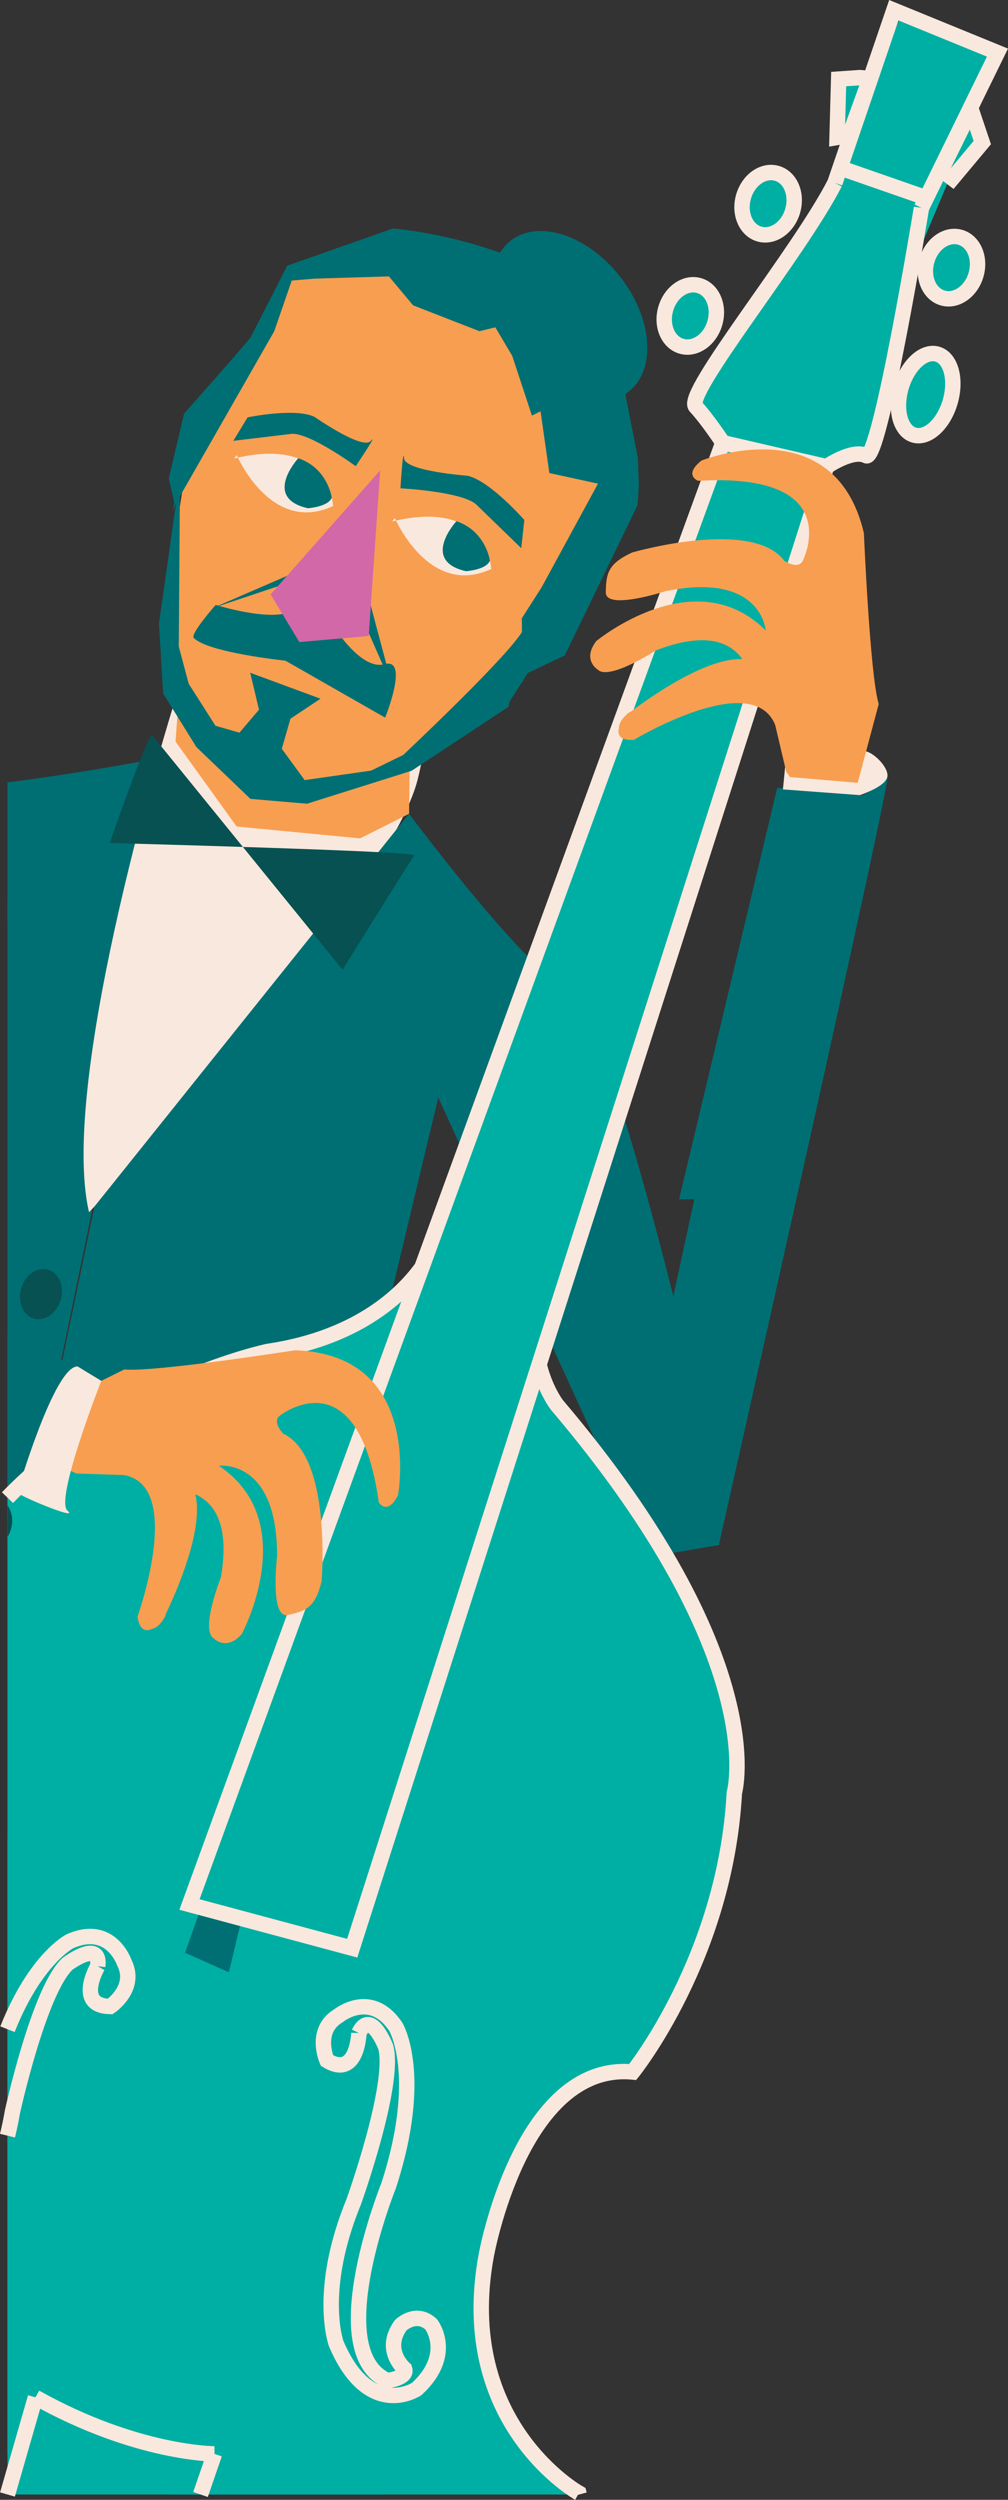 <?xml version="1.0" encoding="UTF-8"?>
<!DOCTYPE svg PUBLIC "-//W3C//DTD SVG 1.1//EN" "http://www.w3.org/Graphics/SVG/1.1/DTD/svg11.dtd">
<!-- Creator: CorelDRAW 2020 (64 Bit) -->
<svg xmlns="http://www.w3.org/2000/svg" xml:space="preserve" width="69.26mm" height="171.753mm" version="1.1" style="shape-rendering:geometricPrecision; text-rendering:geometricPrecision; image-rendering:optimizeQuality; fill-rule:evenodd; clip-rule:evenodd"
viewBox="0 0 2263.51 5613.08"
 xmlns:xlink="http://www.w3.org/1999/xlink"
 xmlns:xodm="http://www.corel.com/coreldraw/odm/2003">
 <rect x="0" y="0" width="2263.51" height="5613.08" fill="#333333" stroke="none"/>
 <defs>
  <style type="text/css">
   <![CDATA[
    .str0 {stroke:#F9E8DD;stroke-width:34.59;stroke-miterlimit:22.926}
    .str1 {stroke:#F9E8DD;stroke-width:34.59;stroke-miterlimit:10}
    .fil7 {fill:none;fill-rule:nonzero}
    .fil0 {fill:#00AFA3}
    .fil3 {fill:#F89E50;fill-rule:nonzero}
    .fil2 {fill:#F9E8DD;fill-rule:nonzero}
    .fil4 {fill:#D268A7;fill-rule:nonzero}
    .fil6 {fill:#00AFA3;fill-rule:nonzero}
    .fil1 {fill:#006F73;fill-rule:nonzero}
    .fil5 {fill:#075152;fill-rule:nonzero}
   ]]>
  </style>
 </defs>
 <g id="Camada_x0020_1">
  <g id="_353255163936">
   <polygon class="fil0" points="2023.59,34.32 2243.5,135.93 1826.02,1128.71 1606.11,1027.1 "/>
   <polygon class="fil0" points="113.1,3793.75 1280.74,4129.78 857.32,5601.13 16.8,5601.13 16.8,4128.38 "/>
   <polygon class="fil1" points="1745.34,1768.83 1524.91,2692.98 1710.74,2692.01 1868.67,1780.74 "/>
   <path class="fil1" d="M352.03 1692.71c0,0 -221.1,880.97 -145.42,1025.59l-189.81 919.91 0 -1623.43 335.23 -322.06z"/>
   <path class="fil2" d="M389.73 1582.97c0,0 -260.89,835.72 -189.78,1139.02 0,0 672.89,-706.61 738.26,-973.08 65.37,-266.48 -83.63,-143.45 -83.63,-143.45l-358.07 -110.56 -106.78 88.07z"/>
   <polygon class="fil3" points="400.59,1577.38 394.13,1665.03 531.44,1855.85 808.71,1882.45 918.54,1827.26 920.78,1652.92 "/>
   <path class="fil3" d="M384.08 1413.95l22.86 193.27 140.22 122.5 181.11 44.64 202.88 -68.55 166.91 -164.79 86.24 -47.75 4.48 -18.85c0,0 211.17,-356.8 221.58,-357.6 10.4,-0.8 -95.92,-243.99 -95.92,-243.99l-98.2 -180.93 -256.11 -84.27 -103.53 -52.58 -202.5 55.61 -56.12 124.31 -169.49 247.3 -67.38 425.06 22.98 6.61z"/>
   <path class="fil2" d="M531.59 1021.87c0,0 76.15,179.29 216.34,114.46 0,0 -5.21,-159.65 -222.29,-106.83l5.96 -7.63z"/>
   <path class="fil1" d="M669.78 1028.9c0,0 -81.69,88.97 21.45,112.27 0,0 45.72,-2.83 53.82,-23.72 0,0 -9.19,-66.42 -75.26,-88.55z"/>
   <path class="fil2" d="M886.67 1163.23c0,0 76.16,179.3 216.35,114.47 0,0 -5.21,-159.64 -222.3,-106.82l5.95 -7.65z"/>
   <path class="fil1" d="M1024.87 1170.28c0,0 -81.68,88.95 21.45,112.27 0,0 45.71,-2.84 53.82,-23.74 0,0 -9.19,-66.41 -75.26,-88.53z"/>
   <polygon class="fil1" points="476.4,1365.84 693.93,1271.63 662.32,1303.61 "/>
   <polygon class="fil1" points="827.32,1340.01 881.19,1542.07 815.74,1393.27 "/>
   <path class="fil1" d="M1179.71 815.47c-79.18,-88.1 -98.87,-206.75 -44.01,-265 54.89,-58.22 163.57,-34.03 242.75,54.05 79.19,88.08 98.89,206.72 44.02,264.97 -54.88,58.26 -163.56,34.06 -242.76,-54.01z"/>
   <path class="fil1" d="M435.02 1432.24c-8.32,-8.92 49.39,-74.03 49.39,-74.03 0,0 149.38,47 182.47,4.38l72.67 28.93c0,0 67.03,115.58 123.72,99.81 56.68,-15.79 1.56,120.02 1.56,120.02l-223.81 -127.83c0,0 -175.36,-18.38 -206.01,-51.27z"/>
   <polygon class="fil4" points="607.71,1334.67 672.22,1441.69 827.92,1428.04 853.78,1056.06 "/>
   <path class="fil1" d="M523.97 989.79l32.05 -52.7c0,0 107.26,-22.21 150.53,-0.91 0,0 107.56,75.19 126.05,53.97 18.48,-21.22 -33.8,56.63 -33.8,56.63 0,0 -101.76,-74.52 -143.34,-72.71l-131.48 15.73z"/>
   <path class="fil1" d="M1170.49 1230.85l6.92 -63.29c0,0 -76.97,-88.1 -127.71,-99.39 0,0 -140.57,-10.17 -142.52,-39.3 -1.96,-29.14 -7.99,67.55 -7.99,67.55 0,0 135.18,6.93 169.47,35.63l101.84 98.8z"/>
   <path class="fil1" d="M561.8 1510.56l157.92 58.31 -67.51 44.9 -19.42 67.48 51.3 70.38 149.31 -21.36 71.98 -35.05c0,0 248.11,-233.14 270.1,-282.57 22,-49.43 -33.87,174.61 -33.87,174.61l-217.31 143.42 -234.81 73.97 -127.11 -10.83 -121.38 -116.42 -74.61 -120.15 -9.38 -157.11 47.29 -333.82 -2.88 385.2 22.29 83.63 60.15 94.51 53.78 15.48 44 -51.7 -19.82 -82.9z"/>
   <polygon class="fil1" points="1133.35,1592.7 1219.26,1457.13 1226.96,1391.42 1128.18,1501.15 "/>
   <path class="fil1" d="M918.54 1827.26c0,0 277.77,372 351.24,384.09 73.45,12.09 242.21,699.51 242.21,699.51l246.13 -1138.36 177.23 13.2c0,0 40.69,-15.61 57.23,-41.59 16.53,-26 -378.38,1725.01 -378.38,1725.01l-157.5 27.02 -472.49 -1031.64 -470.22 1964.18 -497.2 -222.14 0 -562.02 195.4 -935.5 706.34 -881.76z"/>
   <path class="fil1" d="M1434.55 1089.61l-2.22 -61.37 -40.39 -205.24c-56.92,-274.51 -509.77,-309.93 -509.77,-309.93l-237.31 83.56c0,0 -77.02,152.45 -83.1,162.08 -6.11,9.65 -148.36,169.9 -148.36,169.9l-34.33 145.32 12.19 54.15 -3.51 19.15 7.61 -17.71 220.38 -385.63 39.41 -113.94 50.97 -4.31 167.21 -5.03 54.25 64.96 149.05 58.09 35.66 -8.73 37.91 64.06 44.27 134.22 19.34 -9.63 19.79 138.56 109.18 23.83 -126.73 233.07 -44.23 69.11 1.04 146 7.07 -20.53 88.31 -41.92 163.4 -337.38 2.92 -44.72z"/>
   <path class="fil1" d="M353.22 1703.29c0,0 -169.61,32.56 -336.42,53.54l0 319.16 336.42 -372.71zm-336.42 1713.2l0.76 0.39c0,0 107.98,-398.89 176.2,-344.41 23.69,18.92 -58.99,-19.56 -176.96,-77.84l0 421.86z"/>
   <path class="fil5" d="M340.87 1649.7c-15.27,14.84 -94.62,243.16 -94.62,243.16 0,0 691.72,18.34 684.29,27.64 -7.43,9.33 -161.28,257.03 -161.28,257.03l-428.39 -527.83z"/>
   <path class="fil2" d="M166.06 3398.06c0,0 42.69,-46.09 51.74,-93.27 0,0 -29.86,9.39 -52.27,0.74 0,0 -22.01,76.51 0.53,92.53z"/>
   <g>
    <polygon class="fil6 str0" points="1886.4,376.82 2080.43,444.41 "/>
    <g>
     <path class="fil6" d="M2069.23 466.72l-213.22 581.16c0,0 58.5,-40.52 89.09,-24.66 30.58,15.83 124.14,-556.5 124.14,-556.5z"/>
     <path class="fil7 str1" d="M1856.01 1047.88c0,0 58.5,-40.52 89.09,-24.66 30.58,15.83 124.14,-556.5 124.14,-556.5"/>
     <polyline class="fil7 str1" points="2069.23,466.72 2239.85,118.1 2007.14,22.95 1874.76,410.75 "/>
     <path class="fil6" d="M1623.14 993.96l251.62 -583.2c-81.52,159.16 -339.51,473.38 -312.67,502.24 26.84,28.85 61.05,80.96 61.05,80.96z"/>
     <path class="fil7 str1" d="M1874.76 410.75c-81.52,159.16 -339.51,473.38 -312.67,502.24 26.84,28.85 61.05,80.96 61.05,80.96"/>
     <polygon class="fil6 str0" points="1931.13,174.23 1883.29,177.52 1879.66,308.62 1907.43,303.82 1953.49,176.49 "/>
     <polygon class="fil6 str0" points="2180.79,245.7 2205.76,320.15 2138.56,400.56 2113.77,381.83 "/>
    </g>
    <path class="fil6 str0" d="M1780.02 473.25c-10.83,37.65 -44.33,61.05 -74.78,52.28 -30.49,-8.77 -46.41,-46.4 -35.57,-84.04 10.83,-37.64 44.31,-61.06 74.8,-52.28 30.46,8.77 46.39,46.39 35.55,84.04z"/>
    <path class="fil6 str0" d="M1605.26 725.21c-10.83,37.64 -44.31,61.06 -74.78,52.28 -30.49,-8.77 -46.4,-46.4 -35.57,-84.04 10.83,-37.64 44.3,-61.05 74.8,-52.28 30.48,8.77 46.39,46.4 35.55,84.04z"/>
    <path class="fil6 str0" d="M2191.75 616.83c-10.83,37.65 -44.31,61.06 -74.79,52.28 -30.48,-8.77 -46.4,-46.4 -35.56,-84.04 10.83,-37.65 44.32,-61.05 74.8,-52.28 30.48,8.77 46.38,46.39 35.55,84.04z"/>
    <path class="fil6 str0" d="M2133.77 901.9c-14.45,50.2 -50.85,83.78 -81.34,75 -30.47,-8.77 -43.45,-56.56 -29.01,-106.76 14.45,-50.19 50.85,-83.77 81.32,-75 30.49,8.77 43.47,56.57 29.03,106.76z"/>
    <path class="fil6" d="M16.8 5511.36l963.87 -2723.66c0,0 -72.78,201.46 -379.47,246.83 0,0 -334.17,69.83 -584.4,328.24l0 2148.59z"/>
    <path class="fil7 str1" d="M980.66 2787.69c0,0 -72.78,201.46 -379.47,246.83 0,0 -334.17,69.83 -584.4,328.24"/>
    <path class="fil6" d="M1212.36 2904.07l-837.64 2697.06 926.08 0c-0.29,-1.05 -0.55,-2.09 -0.84,-3.14 0,0 -277.7,-155.18 -208.14,-533.13 0,0 77.95,-436 328.94,-412.43 0,0 208.14,-257.93 228.27,-627 0,0 86.12,-299.64 -398.19,-870.43 0,0 -76.84,-97.18 -38.46,-250.91z"/>
    <path class="fil7 str1" d="M1300.81 5601.13c-0.29,-1.05 -0.55,-2.09 -0.84,-3.14 0,0 -277.7,-155.18 -208.14,-533.13 0,0 77.95,-436 328.94,-412.43 0,0 208.14,-257.93 228.27,-627 0,0 86.12,-299.64 -398.19,-870.43 0,0 -76.84,-97.18 -38.46,-250.91"/>
    <path class="fil7 str1" d="M805.91 4564.89c0,0 -3.24,103.15 -71.66,61.85 0,0 -30.03,-67.31 25.88,-100.64 0,0 72.56,-58.96 128.71,24.93 0,0 64.68,107.92 -16.1,356.47 0,0 -150.69,373.58 -2.46,437.86 0,0 44.85,-5.63 38.35,-26.03 0,0 -49.66,-42.09 -8.79,-98.27 0,0 34.32,-33.36 68.51,-1.91 0,0 51.64,67.37 -32.49,145.08 0,0 -106.96,71.14 -180.82,-101.45 0,0 -43.41,-117.5 39.34,-319.14 0,0 93.9,-261.5 72,-346.81 0,0 -33.67,-88.16 -60.48,-31.94"/>
    <path class="fil7 str1" d="M219.51 4414.93c0,0 -52.08,89.1 27.82,90.48 0,0 61.22,-41.06 31.58,-99 0,0 -30.12,-88.52 -122.28,-47.32 0,0 -77.17,39.26 -139.83,197.29m0 239.03c4.12,-16.81 7.88,-34.64 11.14,-53.55 0,0 59.45,-271.4 123.36,-332.03 0,0 75.39,-56.78 68.21,5.1"/>
    <line class="fil7 str1" x1="79.57" y1="5383" x2="16.8" y2= "5601.13" />
    <line class="fil7 str1" x1="450.28" y1="5601.13" x2="481.66" y2= "5509.96" />
    <path class="fil7 str1" d="M481.66 5509.96c0,0 -174.44,0.41 -402.09,-126.96"/>
    <polygon class="fil6 str0" points="1623.14,993.96 425.47,4276.34 790.88,4374.48 1856,1047.9 "/>
   </g>
   <path class="fil3" d="M279.23 3312.13l-108.4 -3.63c-8,-4.16 -12.9,-5.83 -12.9,-5.83l-42.72 -146.6 164.06 -81.11c67.11,6.62 382.92,-43.07 382.92,-43.07 289.8,9.27 231.58,325.49 231.58,325.49 -24.17,46.91 -43.1,16.27 -43.1,16.27 -47.18,-334.29 -223.18,-194.4 -223.18,-194.4 -16.64,14.7 8.62,39.99 8.62,39.99 109.49,51.31 86.03,331.3 86.03,331.3 -13.96,58.77 -35.11,66.73 -75.88,75.76 -0.97,0.21 -1.92,0.34 -2.83,0.39 -37.17,1.97 -21.23,-132.42 -21.23,-132.42 0.68,-220.65 -130.71,-203.02 -130.71,-203.02 187.18,125.21 51.5,377.53 51.5,377.53 -35.5,40.67 -64.07,9 -64.07,9 -28.78,-20.43 17.21,-136.28 17.21,-136.28 20.1,-117.35 -14.32,-166.94 -57.54,-186.28 19.97,80.24 -44.93,224.57 -66.92,270.08 -0.14,2.03 -0.22,3.13 -0.22,3.13 -2.3,4.19 -4.58,7.83 -6.82,11l-0.01 0.02c-0,0.02 -0.02,0.02 -0.02,0.03 -8.11,11.49 -15.64,16.51 -22.4,17.63 -27.55,13.9 -32.49,-20.1 -33.22,-27.24 16.09,-47.29 93.82,-294.21 -29.76,-317.74z"/>
   <path class="fil2" d="M174.29 3068.2l53.18 32.35c0,0 -105.13,267.28 -75.91,291.53 29.23,24.25 -114.34,-35.16 -112.53,-41.43 1.8,-6.27 83.3,-283.86 135.26,-282.45z"/>
   <path class="fil2" d="M1763.02 1722.25l-4.9 50.25 172.66 12.86c0,0 57.53,-18.54 61.8,-41.26 4.27,-22.74 -40.15,-64.94 -58.38,-56.61l-171.18 34.75z"/>
   <path class="fil3" d="M1740.68 1627.69l24.93 105.56c5.66,7.03 8.27,11.5 8.27,11.5l152.15 12.98 47.16 -176.85c-19.71,-64.48 -33.28,-383.89 -33.28,-383.89 -66.24,-282.28 -364.77,-162.85 -364.77,-162.85 -41.23,32.95 -7.45,45.46 -7.45,45.46 337.04,-19.68 234.61,180.47 234.61,180.47 -11.14,19.2 -40.91,-0.58 -40.91,-0.58 -71.89,-97.23 -341.76,-19 -341.76,-19 -54.89,25.27 -58.49,47.57 -59.32,89.34 -0.01,0.99 0.05,1.94 0.17,2.84 5.4,36.83 134.02,-5.3 134.02,-5.3 216.2,-44.19 224.81,88.09 224.81,88.09 -159.65,-158.8 -380.27,23.98 -380.27,23.98 -32.86,42.81 3.83,64.57 3.83,64.57 25.7,24.2 130.2,-43.74 130.2,-43.74 111.07,-42.84 166.49,-18.87 193.95,19.69 -82.59,-3.76 -211.29,88.32 -251.56,118.86 -1.97,0.54 -3.04,0.83 -3.04,0.83 -3.65,3.09 -6.77,6.04 -9.45,8.84 0,0.01 -0.01,0.03 -0.01,0.03 -0.01,0 -0,0.02 -0.02,0.02 -9.68,10.22 -13.11,18.6 -12.88,25.44 -8.19,29.75 26.11,27.91 33.26,27.2 43.18,-25.1 269.93,-150 317.37,-33.49z"/>
   <path class="fil5" d="M24.65 3433.5c-1.86,6.45 -4.55,12.39 -7.86,17.66l0 -70.69c10.03,13.3 13.57,33.16 7.86,53.03z"/>
   <path class="fil5" d="M136.38 2918.56c-8.72,30.29 -35.67,49.14 -60.2,42.08 -24.52,-7.06 -37.34,-37.34 -28.62,-67.63 8.72,-30.29 35.66,-49.13 60.19,-42.07 24.52,7.06 37.34,37.34 28.63,67.63z"/>
  </g>
 </g>
</svg>
